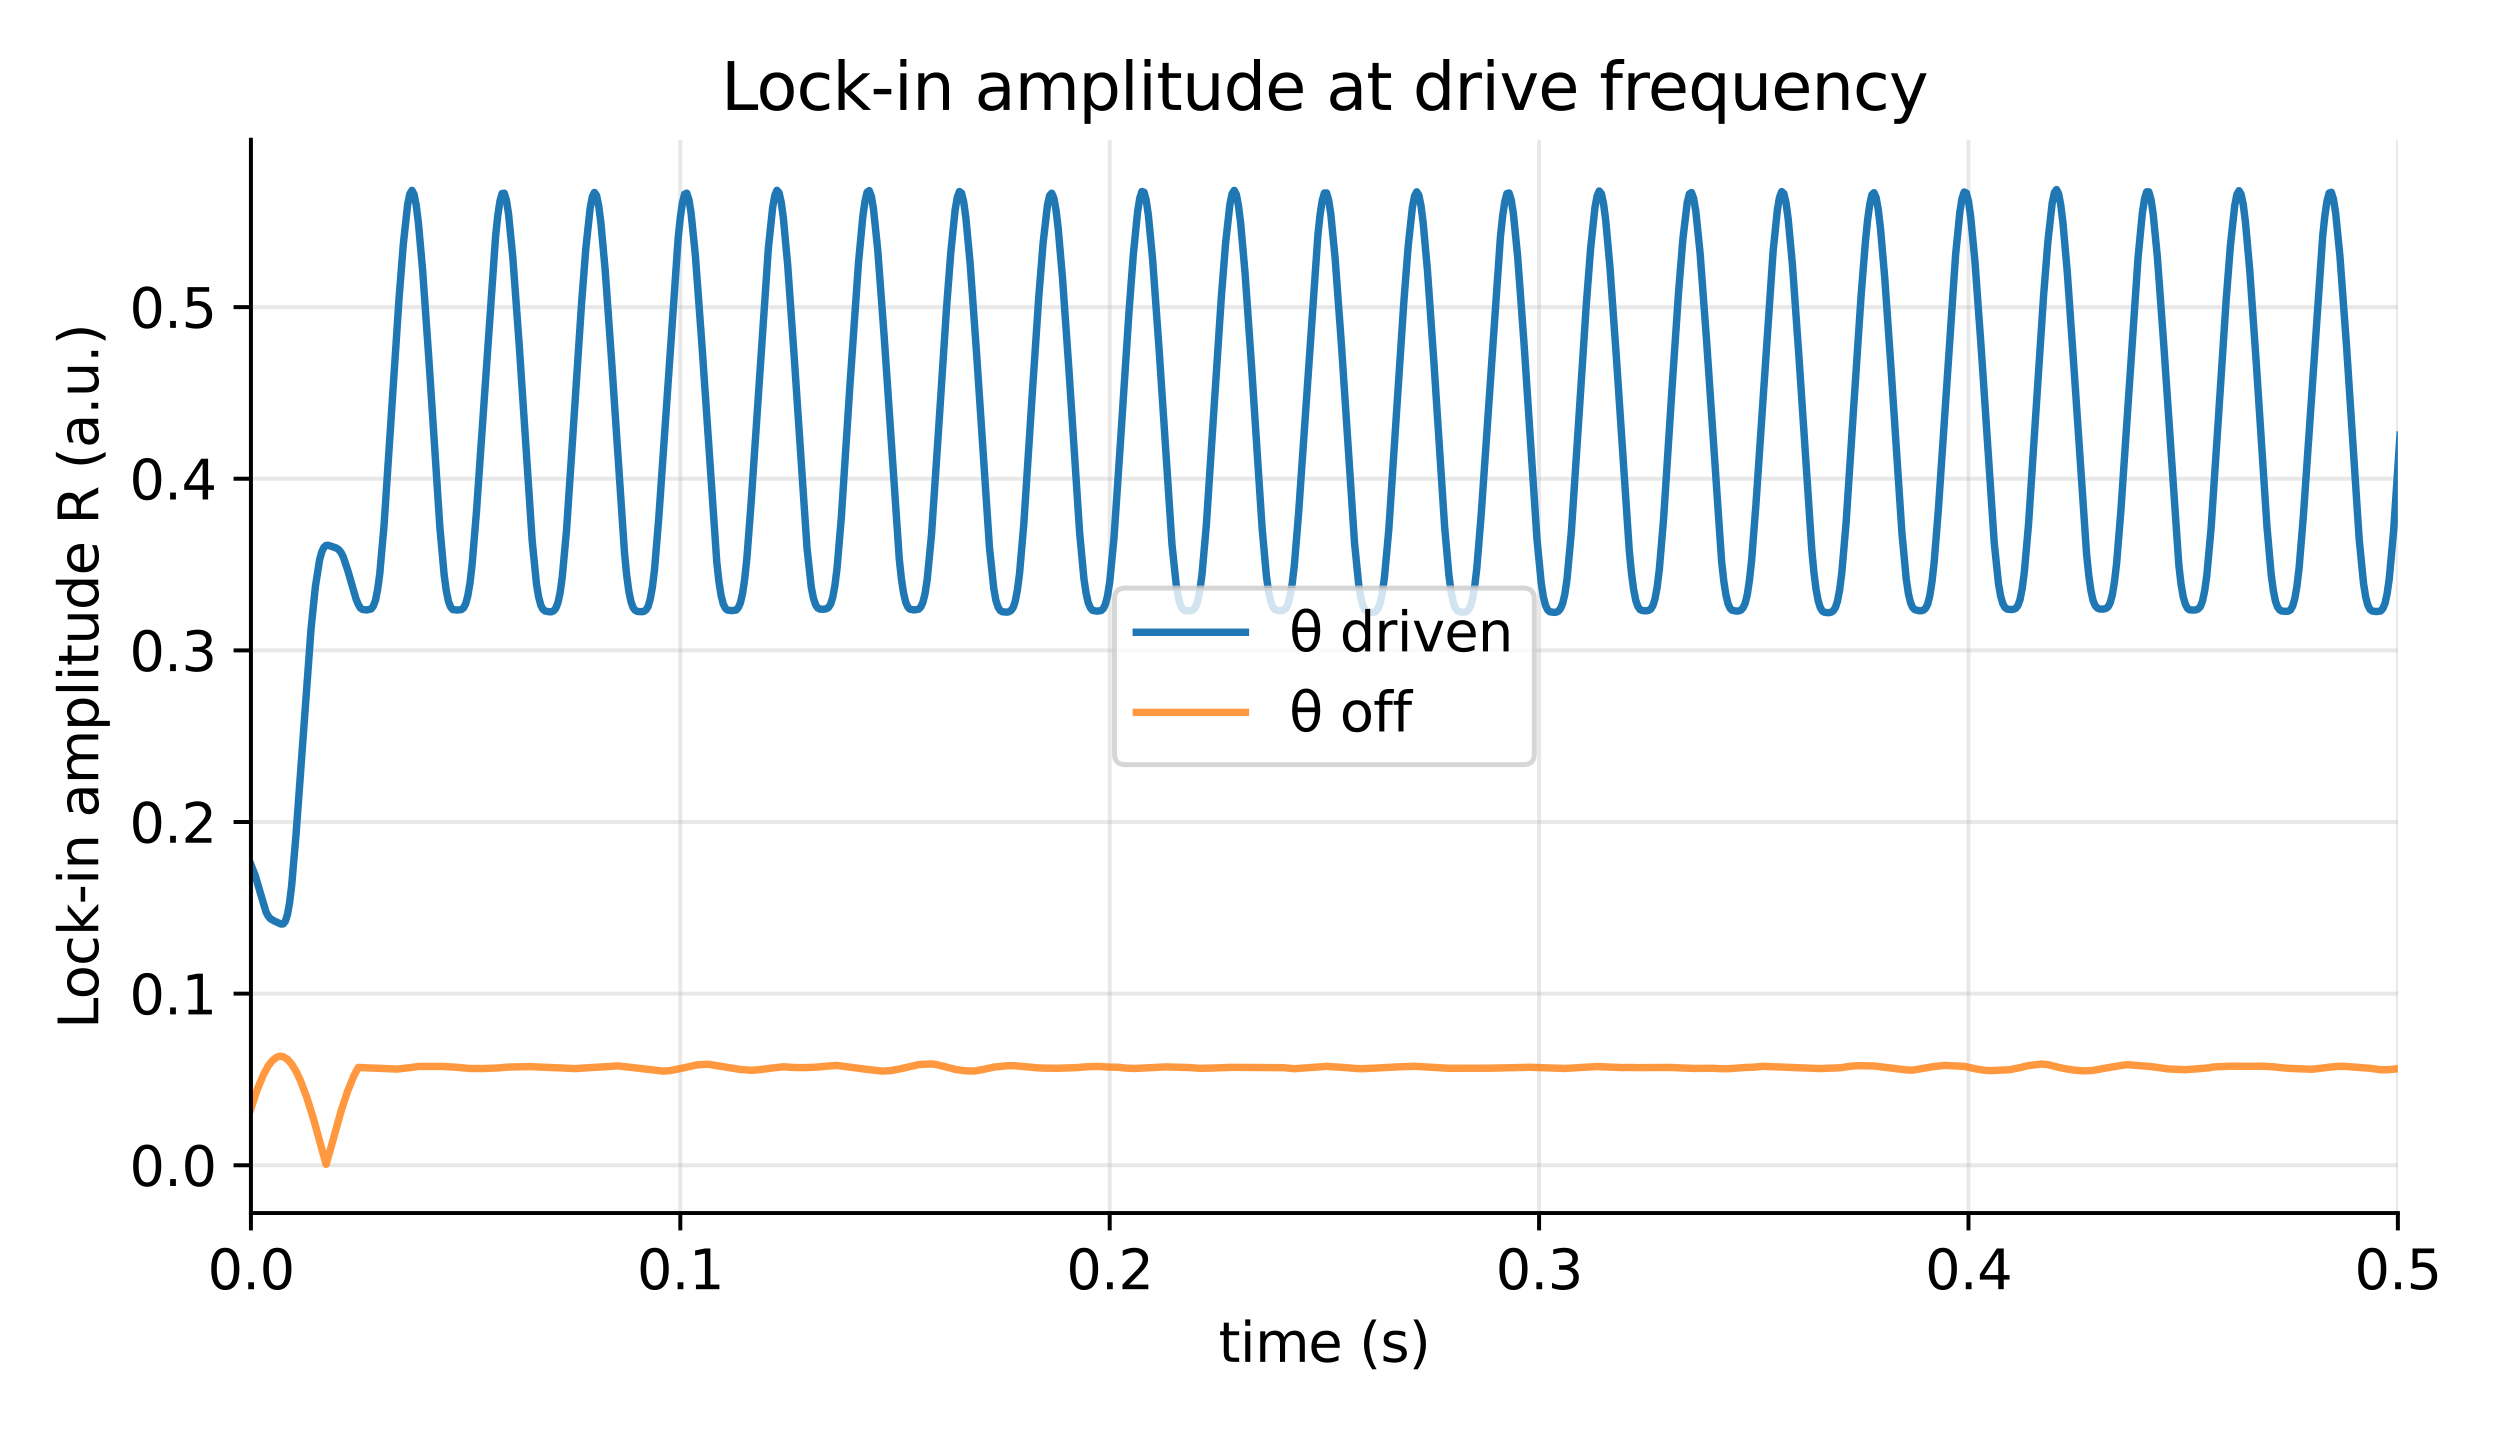 <?xml version="1.0" encoding="utf-8" standalone="no"?>
<!DOCTYPE svg PUBLIC "-//W3C//DTD SVG 1.1//EN"
  "http://www.w3.org/Graphics/SVG/1.1/DTD/svg11.dtd">
<svg xmlns:xlink="http://www.w3.org/1999/xlink" width="504pt" height="288pt" viewBox="0 0 504 288" xmlns="http://www.w3.org/2000/svg" version="1.1">
 <defs>
  <style type="text/css">*{stroke-linejoin: round; stroke-linecap: butt}</style>
 </defs>
 <g id="figure_1">
  <g id="patch_1">
   <path d="M 0 288 
L 504 288 
L 504 0 
L 0 0 
z
" style="fill: #ffffff"/>
  </g>
  <g id="axes_1">
   <g id="patch_2">
    <path d="M 50.587 244.549 
L 483.409 244.549 
L 483.409 28.166 
L 50.587 28.166 
z
" style="fill: #ffffff"/>
   </g>
   <g id="matplotlib.axis_1">
    <g id="xtick_1">
     <g id="line2d_1">
      <path d="M 50.587 244.549 
L 50.587 28.166 
" clip-path="url(#pd5e3a0ba26)" style="fill: none; stroke: #b0b0b0; stroke-opacity: 0.3; stroke-width: 0.8; stroke-linecap: square"/>
     </g>
     <g id="line2d_2">
      <defs>
       <path id="m43fb90f5f8" d="M 0 0 
L 0 3.5 
" style="stroke: #000000; stroke-width: 0.8"/>
      </defs>
      <g>
       <use xlink:href="#m43fb90f5f8" x="50.587" y="244.549" style="stroke: #000000; stroke-width: 0.8"/>
      </g>
     </g>
     <g id="text_1">
      <!-- 0.0 -->
      <g transform="translate(41.84 259.907) scale(0.11 -0.11)">
       <defs>
        <path id="DejaVuSans-30" d="M 2034 4250 
Q 1547 4250 1301 3770 
Q 1056 3291 1056 2328 
Q 1056 1369 1301 889 
Q 1547 409 2034 409 
Q 2525 409 2770 889 
Q 3016 1369 3016 2328 
Q 3016 3291 2770 3770 
Q 2525 4250 2034 4250 
z
M 2034 4750 
Q 2819 4750 3233 4129 
Q 3647 3509 3647 2328 
Q 3647 1150 3233 529 
Q 2819 -91 2034 -91 
Q 1250 -91 836 529 
Q 422 1150 422 2328 
Q 422 3509 836 4129 
Q 1250 4750 2034 4750 
z
" transform="scale(0.016)"/>
        <path id="DejaVuSans-2e" d="M 684 794 
L 1344 794 
L 1344 0 
L 684 0 
L 684 794 
z
" transform="scale(0.016)"/>
       </defs>
       <use xlink:href="#DejaVuSans-30"/>
       <use xlink:href="#DejaVuSans-2e" transform="translate(63.623 0)"/>
       <use xlink:href="#DejaVuSans-30" transform="translate(95.41 0)"/>
      </g>
     </g>
    </g>
    <g id="xtick_2">
     <g id="line2d_3">
      <path d="M 137.152 244.549 
L 137.152 28.166 
" clip-path="url(#pd5e3a0ba26)" style="fill: none; stroke: #b0b0b0; stroke-opacity: 0.3; stroke-width: 0.8; stroke-linecap: square"/>
     </g>
     <g id="line2d_4">
      <g>
       <use xlink:href="#m43fb90f5f8" x="137.152" y="244.549" style="stroke: #000000; stroke-width: 0.8"/>
      </g>
     </g>
     <g id="text_2">
      <!-- 0.1 -->
      <g transform="translate(128.405 259.907) scale(0.11 -0.11)">
       <defs>
        <path id="DejaVuSans-31" d="M 794 531 
L 1825 531 
L 1825 4091 
L 703 3866 
L 703 4441 
L 1819 4666 
L 2450 4666 
L 2450 531 
L 3481 531 
L 3481 0 
L 794 0 
L 794 531 
z
" transform="scale(0.016)"/>
       </defs>
       <use xlink:href="#DejaVuSans-30"/>
       <use xlink:href="#DejaVuSans-2e" transform="translate(63.623 0)"/>
       <use xlink:href="#DejaVuSans-31" transform="translate(95.41 0)"/>
      </g>
     </g>
    </g>
    <g id="xtick_3">
     <g id="line2d_5">
      <path d="M 223.716 244.549 
L 223.716 28.166 
" clip-path="url(#pd5e3a0ba26)" style="fill: none; stroke: #b0b0b0; stroke-opacity: 0.3; stroke-width: 0.8; stroke-linecap: square"/>
     </g>
     <g id="line2d_6">
      <g>
       <use xlink:href="#m43fb90f5f8" x="223.716" y="244.549" style="stroke: #000000; stroke-width: 0.8"/>
      </g>
     </g>
     <g id="text_3">
      <!-- 0.2 -->
      <g transform="translate(214.969 259.907) scale(0.11 -0.11)">
       <defs>
        <path id="DejaVuSans-32" d="M 1228 531 
L 3431 531 
L 3431 0 
L 469 0 
L 469 531 
Q 828 903 1448 1529 
Q 2069 2156 2228 2338 
Q 2531 2678 2651 2914 
Q 2772 3150 2772 3378 
Q 2772 3750 2511 3984 
Q 2250 4219 1831 4219 
Q 1534 4219 1204 4116 
Q 875 4013 500 3803 
L 500 4441 
Q 881 4594 1212 4672 
Q 1544 4750 1819 4750 
Q 2544 4750 2975 4387 
Q 3406 4025 3406 3419 
Q 3406 3131 3298 2873 
Q 3191 2616 2906 2266 
Q 2828 2175 2409 1742 
Q 1991 1309 1228 531 
z
" transform="scale(0.016)"/>
       </defs>
       <use xlink:href="#DejaVuSans-30"/>
       <use xlink:href="#DejaVuSans-2e" transform="translate(63.623 0)"/>
       <use xlink:href="#DejaVuSans-32" transform="translate(95.41 0)"/>
      </g>
     </g>
    </g>
    <g id="xtick_4">
     <g id="line2d_7">
      <path d="M 310.28 244.549 
L 310.28 28.166 
" clip-path="url(#pd5e3a0ba26)" style="fill: none; stroke: #b0b0b0; stroke-opacity: 0.3; stroke-width: 0.8; stroke-linecap: square"/>
     </g>
     <g id="line2d_8">
      <g>
       <use xlink:href="#m43fb90f5f8" x="310.28" y="244.549" style="stroke: #000000; stroke-width: 0.8"/>
      </g>
     </g>
     <g id="text_4">
      <!-- 0.3 -->
      <g transform="translate(301.534 259.907) scale(0.11 -0.11)">
       <defs>
        <path id="DejaVuSans-33" d="M 2597 2516 
Q 3050 2419 3304 2112 
Q 3559 1806 3559 1356 
Q 3559 666 3084 287 
Q 2609 -91 1734 -91 
Q 1441 -91 1130 -33 
Q 819 25 488 141 
L 488 750 
Q 750 597 1062 519 
Q 1375 441 1716 441 
Q 2309 441 2620 675 
Q 2931 909 2931 1356 
Q 2931 1769 2642 2001 
Q 2353 2234 1838 2234 
L 1294 2234 
L 1294 2753 
L 1863 2753 
Q 2328 2753 2575 2939 
Q 2822 3125 2822 3475 
Q 2822 3834 2567 4026 
Q 2313 4219 1838 4219 
Q 1578 4219 1281 4162 
Q 984 4106 628 3988 
L 628 4550 
Q 988 4650 1302 4700 
Q 1616 4750 1894 4750 
Q 2613 4750 3031 4423 
Q 3450 4097 3450 3541 
Q 3450 3153 3228 2886 
Q 3006 2619 2597 2516 
z
" transform="scale(0.016)"/>
       </defs>
       <use xlink:href="#DejaVuSans-30"/>
       <use xlink:href="#DejaVuSans-2e" transform="translate(63.623 0)"/>
       <use xlink:href="#DejaVuSans-33" transform="translate(95.41 0)"/>
      </g>
     </g>
    </g>
    <g id="xtick_5">
     <g id="line2d_9">
      <path d="M 396.845 244.549 
L 396.845 28.166 
" clip-path="url(#pd5e3a0ba26)" style="fill: none; stroke: #b0b0b0; stroke-opacity: 0.3; stroke-width: 0.8; stroke-linecap: square"/>
     </g>
     <g id="line2d_10">
      <g>
       <use xlink:href="#m43fb90f5f8" x="396.845" y="244.549" style="stroke: #000000; stroke-width: 0.8"/>
      </g>
     </g>
     <g id="text_5">
      <!-- 0.4 -->
      <g transform="translate(388.098 259.907) scale(0.11 -0.11)">
       <defs>
        <path id="DejaVuSans-34" d="M 2419 4116 
L 825 1625 
L 2419 1625 
L 2419 4116 
z
M 2253 4666 
L 3047 4666 
L 3047 1625 
L 3713 1625 
L 3713 1100 
L 3047 1100 
L 3047 0 
L 2419 0 
L 2419 1100 
L 313 1100 
L 313 1709 
L 2253 4666 
z
" transform="scale(0.016)"/>
       </defs>
       <use xlink:href="#DejaVuSans-30"/>
       <use xlink:href="#DejaVuSans-2e" transform="translate(63.623 0)"/>
       <use xlink:href="#DejaVuSans-34" transform="translate(95.41 0)"/>
      </g>
     </g>
    </g>
    <g id="xtick_6">
     <g id="line2d_11">
      <path d="M 483.409 244.549 
L 483.409 28.166 
" clip-path="url(#pd5e3a0ba26)" style="fill: none; stroke: #b0b0b0; stroke-opacity: 0.3; stroke-width: 0.8; stroke-linecap: square"/>
     </g>
     <g id="line2d_12">
      <g>
       <use xlink:href="#m43fb90f5f8" x="483.409" y="244.549" style="stroke: #000000; stroke-width: 0.8"/>
      </g>
     </g>
     <g id="text_6">
      <!-- 0.5 -->
      <g transform="translate(474.663 259.907) scale(0.11 -0.11)">
       <defs>
        <path id="DejaVuSans-35" d="M 691 4666 
L 3169 4666 
L 3169 4134 
L 1269 4134 
L 1269 2991 
Q 1406 3038 1543 3061 
Q 1681 3084 1819 3084 
Q 2600 3084 3056 2656 
Q 3513 2228 3513 1497 
Q 3513 744 3044 326 
Q 2575 -91 1722 -91 
Q 1428 -91 1123 -41 
Q 819 9 494 109 
L 494 744 
Q 775 591 1075 516 
Q 1375 441 1709 441 
Q 2250 441 2565 725 
Q 2881 1009 2881 1497 
Q 2881 1984 2565 2268 
Q 2250 2553 1709 2553 
Q 1456 2553 1204 2497 
Q 953 2441 691 2322 
L 691 4666 
z
" transform="scale(0.016)"/>
       </defs>
       <use xlink:href="#DejaVuSans-30"/>
       <use xlink:href="#DejaVuSans-2e" transform="translate(63.623 0)"/>
       <use xlink:href="#DejaVuSans-35" transform="translate(95.41 0)"/>
      </g>
     </g>
    </g>
    <g id="text_7">
     <!-- time (s) -->
     <g transform="translate(245.668 274.553) scale(0.11 -0.11)">
      <defs>
       <path id="DejaVuSans-74" d="M 1172 4494 
L 1172 3500 
L 2356 3500 
L 2356 3053 
L 1172 3053 
L 1172 1153 
Q 1172 725 1289 603 
Q 1406 481 1766 481 
L 2356 481 
L 2356 0 
L 1766 0 
Q 1100 0 847 248 
Q 594 497 594 1153 
L 594 3053 
L 172 3053 
L 172 3500 
L 594 3500 
L 594 4494 
L 1172 4494 
z
" transform="scale(0.016)"/>
       <path id="DejaVuSans-69" d="M 603 3500 
L 1178 3500 
L 1178 0 
L 603 0 
L 603 3500 
z
M 603 4863 
L 1178 4863 
L 1178 4134 
L 603 4134 
L 603 4863 
z
" transform="scale(0.016)"/>
       <path id="DejaVuSans-6d" d="M 3328 2828 
Q 3544 3216 3844 3400 
Q 4144 3584 4550 3584 
Q 5097 3584 5394 3201 
Q 5691 2819 5691 2113 
L 5691 0 
L 5113 0 
L 5113 2094 
Q 5113 2597 4934 2840 
Q 4756 3084 4391 3084 
Q 3944 3084 3684 2787 
Q 3425 2491 3425 1978 
L 3425 0 
L 2847 0 
L 2847 2094 
Q 2847 2600 2669 2842 
Q 2491 3084 2119 3084 
Q 1678 3084 1418 2786 
Q 1159 2488 1159 1978 
L 1159 0 
L 581 0 
L 581 3500 
L 1159 3500 
L 1159 2956 
Q 1356 3278 1631 3431 
Q 1906 3584 2284 3584 
Q 2666 3584 2933 3390 
Q 3200 3197 3328 2828 
z
" transform="scale(0.016)"/>
       <path id="DejaVuSans-65" d="M 3597 1894 
L 3597 1613 
L 953 1613 
Q 991 1019 1311 708 
Q 1631 397 2203 397 
Q 2534 397 2845 478 
Q 3156 559 3463 722 
L 3463 178 
Q 3153 47 2828 -22 
Q 2503 -91 2169 -91 
Q 1331 -91 842 396 
Q 353 884 353 1716 
Q 353 2575 817 3079 
Q 1281 3584 2069 3584 
Q 2775 3584 3186 3129 
Q 3597 2675 3597 1894 
z
M 3022 2063 
Q 3016 2534 2758 2815 
Q 2500 3097 2075 3097 
Q 1594 3097 1305 2825 
Q 1016 2553 972 2059 
L 3022 2063 
z
" transform="scale(0.016)"/>
       <path id="DejaVuSans-20" transform="scale(0.016)"/>
       <path id="DejaVuSans-28" d="M 1984 4856 
Q 1566 4138 1362 3434 
Q 1159 2731 1159 2009 
Q 1159 1288 1364 580 
Q 1569 -128 1984 -844 
L 1484 -844 
Q 1016 -109 783 600 
Q 550 1309 550 2009 
Q 550 2706 781 3412 
Q 1013 4119 1484 4856 
L 1984 4856 
z
" transform="scale(0.016)"/>
       <path id="DejaVuSans-73" d="M 2834 3397 
L 2834 2853 
Q 2591 2978 2328 3040 
Q 2066 3103 1784 3103 
Q 1356 3103 1142 2972 
Q 928 2841 928 2578 
Q 928 2378 1081 2264 
Q 1234 2150 1697 2047 
L 1894 2003 
Q 2506 1872 2764 1633 
Q 3022 1394 3022 966 
Q 3022 478 2636 193 
Q 2250 -91 1575 -91 
Q 1294 -91 989 -36 
Q 684 19 347 128 
L 347 722 
Q 666 556 975 473 
Q 1284 391 1588 391 
Q 1994 391 2212 530 
Q 2431 669 2431 922 
Q 2431 1156 2273 1281 
Q 2116 1406 1581 1522 
L 1381 1569 
Q 847 1681 609 1914 
Q 372 2147 372 2553 
Q 372 3047 722 3315 
Q 1072 3584 1716 3584 
Q 2034 3584 2315 3537 
Q 2597 3491 2834 3397 
z
" transform="scale(0.016)"/>
       <path id="DejaVuSans-29" d="M 513 4856 
L 1013 4856 
Q 1481 4119 1714 3412 
Q 1947 2706 1947 2009 
Q 1947 1309 1714 600 
Q 1481 -109 1013 -844 
L 513 -844 
Q 928 -128 1133 580 
Q 1338 1288 1338 2009 
Q 1338 2731 1133 3434 
Q 928 4138 513 4856 
z
" transform="scale(0.016)"/>
      </defs>
      <use xlink:href="#DejaVuSans-74"/>
      <use xlink:href="#DejaVuSans-69" transform="translate(39.209 0)"/>
      <use xlink:href="#DejaVuSans-6d" transform="translate(66.992 0)"/>
      <use xlink:href="#DejaVuSans-65" transform="translate(164.404 0)"/>
      <use xlink:href="#DejaVuSans-20" transform="translate(225.928 0)"/>
      <use xlink:href="#DejaVuSans-28" transform="translate(257.715 0)"/>
      <use xlink:href="#DejaVuSans-73" transform="translate(296.729 0)"/>
      <use xlink:href="#DejaVuSans-29" transform="translate(348.828 0)"/>
     </g>
    </g>
   </g>
   <g id="matplotlib.axis_2">
    <g id="ytick_1">
     <g id="line2d_13">
      <path d="M 50.587 234.919 
L 483.409 234.919 
" clip-path="url(#pd5e3a0ba26)" style="fill: none; stroke: #b0b0b0; stroke-opacity: 0.3; stroke-width: 0.8; stroke-linecap: square"/>
     </g>
     <g id="line2d_14">
      <defs>
       <path id="mde6cfbf446" d="M 0 0 
L -3.5 0 
" style="stroke: #000000; stroke-width: 0.8"/>
      </defs>
      <g>
       <use xlink:href="#mde6cfbf446" x="50.587" y="234.919" style="stroke: #000000; stroke-width: 0.8"/>
      </g>
     </g>
     <g id="text_8">
      <!-- 0.0 -->
      <g transform="translate(26.094 239.098) scale(0.11 -0.11)">
       <use xlink:href="#DejaVuSans-30"/>
       <use xlink:href="#DejaVuSans-2e" transform="translate(63.623 0)"/>
       <use xlink:href="#DejaVuSans-30" transform="translate(95.41 0)"/>
      </g>
     </g>
    </g>
    <g id="ytick_2">
     <g id="line2d_15">
      <path d="M 50.587 200.318 
L 483.409 200.318 
" clip-path="url(#pd5e3a0ba26)" style="fill: none; stroke: #b0b0b0; stroke-opacity: 0.3; stroke-width: 0.8; stroke-linecap: square"/>
     </g>
     <g id="line2d_16">
      <g>
       <use xlink:href="#mde6cfbf446" x="50.587" y="200.318" style="stroke: #000000; stroke-width: 0.8"/>
      </g>
     </g>
     <g id="text_9">
      <!-- 0.1 -->
      <g transform="translate(26.094 204.497) scale(0.11 -0.11)">
       <use xlink:href="#DejaVuSans-30"/>
       <use xlink:href="#DejaVuSans-2e" transform="translate(63.623 0)"/>
       <use xlink:href="#DejaVuSans-31" transform="translate(95.41 0)"/>
      </g>
     </g>
    </g>
    <g id="ytick_3">
     <g id="line2d_17">
      <path d="M 50.587 165.718 
L 483.409 165.718 
" clip-path="url(#pd5e3a0ba26)" style="fill: none; stroke: #b0b0b0; stroke-opacity: 0.3; stroke-width: 0.8; stroke-linecap: square"/>
     </g>
     <g id="line2d_18">
      <g>
       <use xlink:href="#mde6cfbf446" x="50.587" y="165.718" style="stroke: #000000; stroke-width: 0.8"/>
      </g>
     </g>
     <g id="text_10">
      <!-- 0.2 -->
      <g transform="translate(26.094 169.897) scale(0.11 -0.11)">
       <use xlink:href="#DejaVuSans-30"/>
       <use xlink:href="#DejaVuSans-2e" transform="translate(63.623 0)"/>
       <use xlink:href="#DejaVuSans-32" transform="translate(95.41 0)"/>
      </g>
     </g>
    </g>
    <g id="ytick_4">
     <g id="line2d_19">
      <path d="M 50.587 131.117 
L 483.409 131.117 
" clip-path="url(#pd5e3a0ba26)" style="fill: none; stroke: #b0b0b0; stroke-opacity: 0.3; stroke-width: 0.8; stroke-linecap: square"/>
     </g>
     <g id="line2d_20">
      <g>
       <use xlink:href="#mde6cfbf446" x="50.587" y="131.117" style="stroke: #000000; stroke-width: 0.8"/>
      </g>
     </g>
     <g id="text_11">
      <!-- 0.3 -->
      <g transform="translate(26.094 135.296) scale(0.11 -0.11)">
       <use xlink:href="#DejaVuSans-30"/>
       <use xlink:href="#DejaVuSans-2e" transform="translate(63.623 0)"/>
       <use xlink:href="#DejaVuSans-33" transform="translate(95.41 0)"/>
      </g>
     </g>
    </g>
    <g id="ytick_5">
     <g id="line2d_21">
      <path d="M 50.587 96.516 
L 483.409 96.516 
" clip-path="url(#pd5e3a0ba26)" style="fill: none; stroke: #b0b0b0; stroke-opacity: 0.3; stroke-width: 0.8; stroke-linecap: square"/>
     </g>
     <g id="line2d_22">
      <g>
       <use xlink:href="#mde6cfbf446" x="50.587" y="96.516" style="stroke: #000000; stroke-width: 0.8"/>
      </g>
     </g>
     <g id="text_12">
      <!-- 0.4 -->
      <g transform="translate(26.094 100.696) scale(0.11 -0.11)">
       <use xlink:href="#DejaVuSans-30"/>
       <use xlink:href="#DejaVuSans-2e" transform="translate(63.623 0)"/>
       <use xlink:href="#DejaVuSans-34" transform="translate(95.41 0)"/>
      </g>
     </g>
    </g>
    <g id="ytick_6">
     <g id="line2d_23">
      <path d="M 50.587 61.916 
L 483.409 61.916 
" clip-path="url(#pd5e3a0ba26)" style="fill: none; stroke: #b0b0b0; stroke-opacity: 0.3; stroke-width: 0.8; stroke-linecap: square"/>
     </g>
     <g id="line2d_24">
      <g>
       <use xlink:href="#mde6cfbf446" x="50.587" y="61.916" style="stroke: #000000; stroke-width: 0.8"/>
      </g>
     </g>
     <g id="text_13">
      <!-- 0.5 -->
      <g transform="translate(26.094 66.095) scale(0.11 -0.11)">
       <use xlink:href="#DejaVuSans-30"/>
       <use xlink:href="#DejaVuSans-2e" transform="translate(63.623 0)"/>
       <use xlink:href="#DejaVuSans-35" transform="translate(95.41 0)"/>
      </g>
     </g>
    </g>
    <g id="text_14">
     <!-- Lock-in amplitude R (a.u.) -->
     <g transform="translate(19.806 207.4) rotate(-90) scale(0.11 -0.11)">
      <defs>
       <path id="DejaVuSans-4c" d="M 628 4666 
L 1259 4666 
L 1259 531 
L 3531 531 
L 3531 0 
L 628 0 
L 628 4666 
z
" transform="scale(0.016)"/>
       <path id="DejaVuSans-6f" d="M 1959 3097 
Q 1497 3097 1228 2736 
Q 959 2375 959 1747 
Q 959 1119 1226 758 
Q 1494 397 1959 397 
Q 2419 397 2687 759 
Q 2956 1122 2956 1747 
Q 2956 2369 2687 2733 
Q 2419 3097 1959 3097 
z
M 1959 3584 
Q 2709 3584 3137 3096 
Q 3566 2609 3566 1747 
Q 3566 888 3137 398 
Q 2709 -91 1959 -91 
Q 1206 -91 779 398 
Q 353 888 353 1747 
Q 353 2609 779 3096 
Q 1206 3584 1959 3584 
z
" transform="scale(0.016)"/>
       <path id="DejaVuSans-63" d="M 3122 3366 
L 3122 2828 
Q 2878 2963 2633 3030 
Q 2388 3097 2138 3097 
Q 1578 3097 1268 2742 
Q 959 2388 959 1747 
Q 959 1106 1268 751 
Q 1578 397 2138 397 
Q 2388 397 2633 464 
Q 2878 531 3122 666 
L 3122 134 
Q 2881 22 2623 -34 
Q 2366 -91 2075 -91 
Q 1284 -91 818 406 
Q 353 903 353 1747 
Q 353 2603 823 3093 
Q 1294 3584 2113 3584 
Q 2378 3584 2631 3529 
Q 2884 3475 3122 3366 
z
" transform="scale(0.016)"/>
       <path id="DejaVuSans-6b" d="M 581 4863 
L 1159 4863 
L 1159 1991 
L 2875 3500 
L 3609 3500 
L 1753 1863 
L 3688 0 
L 2938 0 
L 1159 1709 
L 1159 0 
L 581 0 
L 581 4863 
z
" transform="scale(0.016)"/>
       <path id="DejaVuSans-2d" d="M 313 2009 
L 1997 2009 
L 1997 1497 
L 313 1497 
L 313 2009 
z
" transform="scale(0.016)"/>
       <path id="DejaVuSans-6e" d="M 3513 2113 
L 3513 0 
L 2938 0 
L 2938 2094 
Q 2938 2591 2744 2837 
Q 2550 3084 2163 3084 
Q 1697 3084 1428 2787 
Q 1159 2491 1159 1978 
L 1159 0 
L 581 0 
L 581 3500 
L 1159 3500 
L 1159 2956 
Q 1366 3272 1645 3428 
Q 1925 3584 2291 3584 
Q 2894 3584 3203 3211 
Q 3513 2838 3513 2113 
z
" transform="scale(0.016)"/>
       <path id="DejaVuSans-61" d="M 2194 1759 
Q 1497 1759 1228 1600 
Q 959 1441 959 1056 
Q 959 750 1161 570 
Q 1363 391 1709 391 
Q 2188 391 2477 730 
Q 2766 1069 2766 1631 
L 2766 1759 
L 2194 1759 
z
M 3341 1997 
L 3341 0 
L 2766 0 
L 2766 531 
Q 2569 213 2275 61 
Q 1981 -91 1556 -91 
Q 1019 -91 701 211 
Q 384 513 384 1019 
Q 384 1609 779 1909 
Q 1175 2209 1959 2209 
L 2766 2209 
L 2766 2266 
Q 2766 2663 2505 2880 
Q 2244 3097 1772 3097 
Q 1472 3097 1187 3025 
Q 903 2953 641 2809 
L 641 3341 
Q 956 3463 1253 3523 
Q 1550 3584 1831 3584 
Q 2591 3584 2966 3190 
Q 3341 2797 3341 1997 
z
" transform="scale(0.016)"/>
       <path id="DejaVuSans-70" d="M 1159 525 
L 1159 -1331 
L 581 -1331 
L 581 3500 
L 1159 3500 
L 1159 2969 
Q 1341 3281 1617 3432 
Q 1894 3584 2278 3584 
Q 2916 3584 3314 3078 
Q 3713 2572 3713 1747 
Q 3713 922 3314 415 
Q 2916 -91 2278 -91 
Q 1894 -91 1617 61 
Q 1341 213 1159 525 
z
M 3116 1747 
Q 3116 2381 2855 2742 
Q 2594 3103 2138 3103 
Q 1681 3103 1420 2742 
Q 1159 2381 1159 1747 
Q 1159 1113 1420 752 
Q 1681 391 2138 391 
Q 2594 391 2855 752 
Q 3116 1113 3116 1747 
z
" transform="scale(0.016)"/>
       <path id="DejaVuSans-6c" d="M 603 4863 
L 1178 4863 
L 1178 0 
L 603 0 
L 603 4863 
z
" transform="scale(0.016)"/>
       <path id="DejaVuSans-75" d="M 544 1381 
L 544 3500 
L 1119 3500 
L 1119 1403 
Q 1119 906 1312 657 
Q 1506 409 1894 409 
Q 2359 409 2629 706 
Q 2900 1003 2900 1516 
L 2900 3500 
L 3475 3500 
L 3475 0 
L 2900 0 
L 2900 538 
Q 2691 219 2414 64 
Q 2138 -91 1772 -91 
Q 1169 -91 856 284 
Q 544 659 544 1381 
z
M 1991 3584 
L 1991 3584 
z
" transform="scale(0.016)"/>
       <path id="DejaVuSans-64" d="M 2906 2969 
L 2906 4863 
L 3481 4863 
L 3481 0 
L 2906 0 
L 2906 525 
Q 2725 213 2448 61 
Q 2172 -91 1784 -91 
Q 1150 -91 751 415 
Q 353 922 353 1747 
Q 353 2572 751 3078 
Q 1150 3584 1784 3584 
Q 2172 3584 2448 3432 
Q 2725 3281 2906 2969 
z
M 947 1747 
Q 947 1113 1208 752 
Q 1469 391 1925 391 
Q 2381 391 2643 752 
Q 2906 1113 2906 1747 
Q 2906 2381 2643 2742 
Q 2381 3103 1925 3103 
Q 1469 3103 1208 2742 
Q 947 2381 947 1747 
z
" transform="scale(0.016)"/>
       <path id="DejaVuSans-52" d="M 2841 2188 
Q 3044 2119 3236 1894 
Q 3428 1669 3622 1275 
L 4263 0 
L 3584 0 
L 2988 1197 
Q 2756 1666 2539 1819 
Q 2322 1972 1947 1972 
L 1259 1972 
L 1259 0 
L 628 0 
L 628 4666 
L 2053 4666 
Q 2853 4666 3247 4331 
Q 3641 3997 3641 3322 
Q 3641 2881 3436 2590 
Q 3231 2300 2841 2188 
z
M 1259 4147 
L 1259 2491 
L 2053 2491 
Q 2509 2491 2742 2702 
Q 2975 2913 2975 3322 
Q 2975 3731 2742 3939 
Q 2509 4147 2053 4147 
L 1259 4147 
z
" transform="scale(0.016)"/>
      </defs>
      <use xlink:href="#DejaVuSans-4c"/>
      <use xlink:href="#DejaVuSans-6f" transform="translate(53.963 0)"/>
      <use xlink:href="#DejaVuSans-63" transform="translate(115.145 0)"/>
      <use xlink:href="#DejaVuSans-6b" transform="translate(170.125 0)"/>
      <use xlink:href="#DejaVuSans-2d" transform="translate(228.035 0)"/>
      <use xlink:href="#DejaVuSans-69" transform="translate(264.119 0)"/>
      <use xlink:href="#DejaVuSans-6e" transform="translate(291.902 0)"/>
      <use xlink:href="#DejaVuSans-20" transform="translate(355.281 0)"/>
      <use xlink:href="#DejaVuSans-61" transform="translate(387.068 0)"/>
      <use xlink:href="#DejaVuSans-6d" transform="translate(448.348 0)"/>
      <use xlink:href="#DejaVuSans-70" transform="translate(545.76 0)"/>
      <use xlink:href="#DejaVuSans-6c" transform="translate(609.236 0)"/>
      <use xlink:href="#DejaVuSans-69" transform="translate(637.02 0)"/>
      <use xlink:href="#DejaVuSans-74" transform="translate(664.803 0)"/>
      <use xlink:href="#DejaVuSans-75" transform="translate(704.012 0)"/>
      <use xlink:href="#DejaVuSans-64" transform="translate(767.391 0)"/>
      <use xlink:href="#DejaVuSans-65" transform="translate(830.867 0)"/>
      <use xlink:href="#DejaVuSans-20" transform="translate(892.391 0)"/>
      <use xlink:href="#DejaVuSans-52" transform="translate(924.178 0)"/>
      <use xlink:href="#DejaVuSans-20" transform="translate(993.66 0)"/>
      <use xlink:href="#DejaVuSans-28" transform="translate(1025.447 0)"/>
      <use xlink:href="#DejaVuSans-61" transform="translate(1064.461 0)"/>
      <use xlink:href="#DejaVuSans-2e" transform="translate(1125.74 0)"/>
      <use xlink:href="#DejaVuSans-75" transform="translate(1157.527 0)"/>
      <use xlink:href="#DejaVuSans-2e" transform="translate(1220.906 0)"/>
      <use xlink:href="#DejaVuSans-29" transform="translate(1252.693 0)"/>
     </g>
    </g>
   </g>
   <g id="line2d_25">
    <path d="M 50.587 174.295 
L 51.453 176.516 
L 53.617 183.832 
L 54.05 184.666 
L 54.483 185.19 
L 55.348 185.701 
L 56.647 186.285 
L 57.079 186.261 
L 57.512 185.748 
L 57.945 184.402 
L 58.378 181.998 
L 58.811 178.41 
L 59.676 168.312 
L 62.706 126.783 
L 63.572 118.313 
L 64.437 112.829 
L 64.87 111.25 
L 65.303 110.34 
L 65.736 109.962 
L 66.169 109.925 
L 67.467 110.36 
L 67.9 110.539 
L 68.333 110.864 
L 68.766 111.411 
L 69.198 112.251 
L 70.064 114.845 
L 71.795 120.814 
L 72.228 121.844 
L 72.661 122.584 
L 73.094 122.868 
L 73.96 122.967 
L 74.825 122.762 
L 75.258 122.194 
L 75.691 121.045 
L 76.124 118.895 
L 76.556 115.705 
L 77.422 105.924 
L 78.721 86.25 
L 80.452 60.095 
L 81.318 49.111 
L 82.183 41.226 
L 82.616 39.091 
L 83.049 38.381 
L 83.482 39.195 
L 83.914 41.431 
L 84.347 44.891 
L 85.213 54.669 
L 86.511 73.134 
L 88.675 106.246 
L 89.541 115.914 
L 89.974 119.128 
L 90.407 121.23 
L 90.84 122.366 
L 91.272 122.889 
L 92.138 122.989 
L 93.004 122.894 
L 93.437 122.569 
L 93.869 121.735 
L 94.302 120.159 
L 94.735 117.632 
L 95.168 113.929 
L 96.033 103.431 
L 99.929 47.404 
L 100.362 43.394 
L 100.795 40.523 
L 101.227 39.01 
L 101.66 38.953 
L 102.093 40.388 
L 102.526 43.181 
L 103.391 51.982 
L 104.69 69.803 
L 107.287 109.015 
L 108.152 117.737 
L 108.585 120.343 
L 109.018 121.986 
L 109.451 122.83 
L 109.884 123.177 
L 110.749 123.339 
L 111.182 123.327 
L 111.615 123.135 
L 112.048 122.621 
L 112.481 121.501 
L 112.914 119.493 
L 113.346 116.388 
L 114.212 106.886 
L 115.51 87.442 
L 117.242 61.166 
L 118.107 50.031 
L 118.973 41.989 
L 119.406 39.669 
L 119.839 38.8 
L 120.272 39.425 
L 120.704 41.522 
L 121.137 44.894 
L 122.003 54.445 
L 123.301 72.728 
L 125.898 111.43 
L 126.331 115.907 
L 126.764 119.123 
L 127.197 121.274 
L 127.629 122.493 
L 128.062 123.048 
L 128.495 123.264 
L 129.361 123.318 
L 129.794 123.26 
L 130.226 122.962 
L 130.659 122.252 
L 131.092 120.752 
L 131.525 118.348 
L 131.958 114.755 
L 132.823 104.225 
L 136.719 47.973 
L 137.152 43.829 
L 137.584 40.857 
L 138.017 39.147 
L 138.45 38.944 
L 138.883 40.235 
L 139.316 42.894 
L 140.181 51.459 
L 141.48 69.11 
L 144.51 113.428 
L 144.942 117.311 
L 145.375 120.065 
L 145.808 121.774 
L 146.241 122.64 
L 146.674 122.998 
L 147.539 123.104 
L 148.405 122.978 
L 148.838 122.502 
L 149.271 121.513 
L 149.703 119.633 
L 150.136 116.672 
L 150.569 112.554 
L 151.435 101.232 
L 154.897 50.094 
L 155.763 41.861 
L 156.196 39.415 
L 156.629 38.37 
L 157.061 38.858 
L 157.494 40.781 
L 157.927 43.98 
L 158.793 53.381 
L 160.091 71.654 
L 162.688 110.437 
L 163.554 118.371 
L 163.987 120.606 
L 164.419 121.913 
L 164.852 122.559 
L 165.285 122.798 
L 166.151 122.817 
L 166.583 122.726 
L 167.016 122.48 
L 167.449 121.805 
L 167.882 120.422 
L 168.315 118.04 
L 168.748 114.575 
L 169.613 104.324 
L 171.345 77.691 
L 173.076 52.905 
L 173.941 43.696 
L 174.374 40.592 
L 174.807 38.756 
L 175.24 38.431 
L 175.673 39.613 
L 176.106 42.216 
L 176.971 50.622 
L 178.27 68.155 
L 181.299 112.757 
L 181.732 116.78 
L 182.165 119.598 
L 182.598 121.426 
L 183.031 122.405 
L 183.464 122.819 
L 184.329 122.969 
L 185.195 122.812 
L 185.628 122.377 
L 186.06 121.411 
L 186.493 119.659 
L 186.926 116.779 
L 187.792 107.782 
L 189.09 88.539 
L 190.822 62.062 
L 191.687 50.799 
L 192.553 42.332 
L 192.986 39.781 
L 193.418 38.62 
L 193.851 38.942 
L 194.284 40.736 
L 194.717 43.88 
L 195.583 53.125 
L 196.881 71.308 
L 199.478 110.385 
L 200.344 118.631 
L 200.776 121.045 
L 201.209 122.398 
L 201.642 123.075 
L 202.075 123.335 
L 202.941 123.411 
L 203.373 123.338 
L 203.806 123.097 
L 204.239 122.507 
L 204.672 121.204 
L 205.105 118.964 
L 205.537 115.636 
L 206.403 105.6 
L 208.134 78.938 
L 209.433 59.614 
L 210.299 48.911 
L 211.164 41.375 
L 211.597 39.445 
L 212.03 38.953 
L 212.463 39.959 
L 212.895 42.377 
L 213.328 46.006 
L 214.194 55.977 
L 215.492 74.485 
L 217.656 107.425 
L 218.522 116.687 
L 218.955 119.627 
L 219.388 121.529 
L 219.821 122.543 
L 220.253 123.044 
L 221.119 123.212 
L 221.985 123.089 
L 222.418 122.706 
L 222.85 121.802 
L 223.283 120.097 
L 223.716 117.367 
L 224.582 108.438 
L 225.88 89.214 
L 227.611 62.777 
L 228.477 51.305 
L 229.343 42.668 
L 229.776 39.954 
L 230.208 38.607 
L 230.641 38.756 
L 231.074 40.37 
L 231.507 43.349 
L 232.372 52.37 
L 233.671 70.381 
L 236.268 109.729 
L 237.133 118.016 
L 237.566 120.54 
L 237.999 122.035 
L 238.432 122.803 
L 238.865 123.093 
L 239.73 123.123 
L 240.163 123.098 
L 240.596 122.893 
L 241.029 122.366 
L 241.462 121.147 
L 241.895 118.996 
L 242.327 115.752 
L 243.193 105.938 
L 244.491 86.149 
L 246.223 59.891 
L 247.088 48.927 
L 247.954 41.162 
L 248.387 39.058 
L 248.82 38.386 
L 249.253 39.23 
L 249.685 41.525 
L 250.118 45.015 
L 250.984 54.826 
L 252.282 73.368 
L 254.446 106.536 
L 255.312 116.168 
L 255.745 119.249 
L 256.178 121.272 
L 256.61 122.406 
L 257.043 122.897 
L 257.909 123.116 
L 258.775 123.001 
L 259.207 122.658 
L 259.64 121.837 
L 260.073 120.226 
L 260.506 117.671 
L 260.939 113.975 
L 261.804 103.358 
L 265.7 47.225 
L 266.133 43.243 
L 266.565 40.397 
L 266.998 38.917 
L 267.431 38.893 
L 267.864 40.371 
L 268.297 43.225 
L 269.162 52.089 
L 270.461 69.909 
L 273.058 109.285 
L 273.923 117.955 
L 274.356 120.573 
L 274.789 122.201 
L 275.222 123.037 
L 275.655 123.325 
L 276.52 123.459 
L 276.953 123.441 
L 277.386 123.255 
L 277.819 122.686 
L 278.252 121.507 
L 278.684 119.422 
L 279.117 116.265 
L 279.983 106.755 
L 281.281 87.092 
L 283.013 60.892 
L 283.878 49.745 
L 284.744 41.726 
L 285.177 39.497 
L 285.61 38.676 
L 286.042 39.359 
L 286.475 41.488 
L 286.908 44.899 
L 287.774 54.539 
L 289.072 72.983 
L 291.236 106.202 
L 292.102 115.978 
L 292.535 119.258 
L 292.968 121.4 
L 293.4 122.581 
L 293.833 123.159 
L 294.266 123.358 
L 295.132 123.44 
L 295.564 123.322 
L 295.997 122.992 
L 296.43 122.22 
L 296.863 120.711 
L 297.296 118.23 
L 297.729 114.493 
L 298.594 103.95 
L 302.49 47.687 
L 302.922 43.628 
L 303.355 40.685 
L 303.788 39.025 
L 304.221 38.901 
L 304.654 40.26 
L 305.087 42.97 
L 305.952 51.633 
L 307.251 69.365 
L 309.848 108.6 
L 310.713 117.57 
L 311.146 120.331 
L 311.579 122.06 
L 312.012 122.95 
L 312.445 123.335 
L 313.31 123.454 
L 313.743 123.409 
L 314.176 123.205 
L 314.609 122.672 
L 315.041 121.623 
L 315.474 119.743 
L 315.907 116.774 
L 316.773 107.398 
L 318.071 87.784 
L 319.803 61.302 
L 320.668 50.115 
L 321.534 41.885 
L 321.967 39.514 
L 322.399 38.514 
L 322.832 39.037 
L 323.265 41 
L 323.698 44.286 
L 324.564 53.817 
L 325.862 72.076 
L 328.459 110.957 
L 328.892 115.44 
L 329.325 118.74 
L 329.757 120.988 
L 330.19 122.257 
L 330.623 122.882 
L 331.056 123.083 
L 331.922 123.138 
L 332.354 123.054 
L 332.787 122.797 
L 333.22 122.122 
L 333.653 120.704 
L 334.086 118.336 
L 334.518 114.833 
L 335.384 104.557 
L 337.115 77.72 
L 338.414 58.684 
L 339.28 48.071 
L 340.145 40.842 
L 340.578 39.09 
L 341.011 38.819 
L 341.444 40.02 
L 341.876 42.589 
L 342.742 51.069 
L 344.041 68.611 
L 347.07 113.08 
L 347.503 117.063 
L 347.936 119.882 
L 348.369 121.708 
L 348.802 122.663 
L 349.234 123.048 
L 350.1 123.195 
L 350.533 123.162 
L 350.966 123.002 
L 351.399 122.533 
L 351.831 121.601 
L 352.264 119.813 
L 352.697 116.909 
L 353.13 112.918 
L 353.995 101.736 
L 357.458 50.641 
L 358.324 42.272 
L 358.757 39.764 
L 359.189 38.638 
L 359.622 39.018 
L 360.055 40.862 
L 360.488 44.06 
L 361.353 53.379 
L 362.652 71.675 
L 365.249 110.715 
L 365.682 115.383 
L 366.114 118.814 
L 366.547 121.137 
L 366.98 122.515 
L 367.413 123.214 
L 367.846 123.456 
L 368.711 123.518 
L 369.144 123.42 
L 369.577 123.147 
L 370.01 122.493 
L 370.443 121.179 
L 370.876 118.878 
L 371.308 115.454 
L 372.174 105.399 
L 373.472 85.574 
L 375.204 59.508 
L 376.069 48.69 
L 376.502 44.401 
L 376.935 41.223 
L 377.368 39.282 
L 377.801 38.845 
L 378.234 39.876 
L 378.666 42.329 
L 379.099 45.995 
L 379.965 56.019 
L 381.263 74.658 
L 383.427 107.425 
L 384.293 116.7 
L 384.726 119.664 
L 385.159 121.472 
L 385.591 122.483 
L 386.024 122.908 
L 386.89 123.126 
L 387.323 123.132 
L 387.756 123.015 
L 388.188 122.652 
L 388.621 121.778 
L 389.054 120.062 
L 389.487 117.279 
L 389.92 113.404 
L 390.785 102.597 
L 394.248 51.367 
L 395.114 42.681 
L 395.546 40.004 
L 395.979 38.714 
L 396.412 38.91 
L 396.845 40.568 
L 397.278 43.606 
L 398.143 52.636 
L 399.442 70.637 
L 402.039 109.477 
L 402.904 117.754 
L 403.337 120.213 
L 403.77 121.71 
L 404.203 122.487 
L 404.636 122.797 
L 405.501 122.895 
L 405.934 122.825 
L 406.367 122.638 
L 406.8 122.085 
L 407.233 120.895 
L 407.665 118.685 
L 408.098 115.408 
L 408.964 105.532 
L 410.262 85.769 
L 411.994 59.51 
L 412.859 48.63 
L 413.725 40.904 
L 414.158 38.824 
L 414.591 38.223 
L 415.023 39.082 
L 415.456 41.369 
L 415.889 44.916 
L 416.755 54.747 
L 418.053 73.292 
L 420.65 111.634 
L 421.083 115.889 
L 421.516 119.005 
L 421.949 121.025 
L 422.381 122.097 
L 422.814 122.564 
L 423.247 122.776 
L 424.113 122.787 
L 424.545 122.67 
L 424.978 122.352 
L 425.411 121.526 
L 425.844 119.912 
L 426.277 117.287 
L 426.71 113.562 
L 427.575 102.891 
L 431.038 51.817 
L 431.903 42.915 
L 432.336 40.107 
L 432.769 38.679 
L 433.202 38.676 
L 433.635 40.187 
L 434.068 43.019 
L 434.933 51.904 
L 436.232 69.763 
L 439.261 113.993 
L 439.694 117.725 
L 440.127 120.276 
L 440.56 121.802 
L 440.993 122.634 
L 441.426 122.95 
L 442.291 122.991 
L 442.724 122.933 
L 443.157 122.758 
L 443.59 122.302 
L 444.022 121.186 
L 444.455 119.128 
L 444.888 116.046 
L 445.754 106.496 
L 447.052 86.985 
L 448.784 60.629 
L 449.649 49.508 
L 450.515 41.479 
L 450.948 39.223 
L 451.38 38.454 
L 451.813 39.167 
L 452.246 41.308 
L 452.679 44.74 
L 453.545 54.431 
L 454.843 72.871 
L 457.007 106.022 
L 457.873 115.852 
L 458.306 119.075 
L 458.738 121.222 
L 459.171 122.42 
L 459.604 122.975 
L 460.037 123.195 
L 460.903 123.252 
L 461.335 123.208 
L 461.768 122.954 
L 462.201 122.192 
L 462.634 120.65 
L 463.067 118.147 
L 463.499 114.499 
L 464.365 103.948 
L 468.261 47.545 
L 468.693 43.47 
L 469.126 40.511 
L 469.559 38.921 
L 469.992 38.767 
L 470.425 40.136 
L 470.857 42.879 
L 471.723 51.551 
L 473.022 69.232 
L 475.618 108.762 
L 476.484 117.601 
L 476.917 120.329 
L 477.35 121.981 
L 477.783 122.844 
L 478.215 123.176 
L 479.081 123.293 
L 479.947 123.164 
L 480.38 122.681 
L 480.812 121.643 
L 481.245 119.672 
L 481.678 116.615 
L 482.544 107.115 
L 483.842 87.729 
L 483.842 87.729 
" clip-path="url(#pd5e3a0ba26)" style="fill: none; stroke: #1f77b4; stroke-width: 1.5; stroke-linecap: square"/>
   </g>
   <g id="line2d_26">
    <path d="M 50.587 223.496 
L 51.886 219.583 
L 53.184 216.499 
L 54.05 214.918 
L 54.915 213.806 
L 55.781 213.137 
L 56.214 212.98 
L 56.647 212.943 
L 57.079 213.026 
L 57.945 213.552 
L 58.811 214.55 
L 59.676 215.961 
L 60.542 217.786 
L 61.841 221.229 
L 63.139 225.358 
L 65.736 234.713 
L 66.602 231.746 
L 68.766 223.982 
L 70.064 220.025 
L 71.363 216.842 
L 72.228 215.198 
L 80.019 215.525 
L 83.049 215.19 
L 84.347 214.993 
L 89.108 214.99 
L 91.705 215.137 
L 94.735 215.404 
L 97.332 215.421 
L 100.362 215.301 
L 102.526 215.116 
L 106.854 215.029 
L 110.317 215.185 
L 112.481 215.268 
L 115.943 215.427 
L 124.6 214.888 
L 128.062 215.279 
L 133.689 215.931 
L 134.987 215.843 
L 137.584 215.334 
L 140.614 214.662 
L 142.778 214.553 
L 149.271 215.612 
L 151.435 215.762 
L 153.166 215.646 
L 155.33 215.351 
L 157.927 215.063 
L 159.658 215.192 
L 161.822 215.238 
L 164.419 215.152 
L 166.583 214.949 
L 168.748 214.799 
L 174.374 215.534 
L 177.837 215.935 
L 179.568 215.838 
L 181.732 215.429 
L 185.195 214.621 
L 187.792 214.486 
L 188.657 214.598 
L 190.389 215.01 
L 192.553 215.585 
L 194.717 215.887 
L 196.448 215.924 
L 198.612 215.514 
L 200.344 215.131 
L 203.373 214.83 
L 204.672 214.855 
L 206.403 215.027 
L 209.433 215.291 
L 210.731 215.336 
L 213.328 215.364 
L 217.224 215.223 
L 218.089 215.139 
L 219.821 215.022 
L 221.552 214.994 
L 223.716 215.143 
L 224.582 215.14 
L 225.447 215.164 
L 227.179 215.356 
L 228.91 215.401 
L 234.969 215.089 
L 239.73 215.216 
L 241.895 215.378 
L 244.059 215.326 
L 248.387 215.176 
L 258.775 215.245 
L 260.939 215.449 
L 266.133 215.079 
L 267.431 214.974 
L 271.326 215.234 
L 273.491 215.42 
L 274.789 215.449 
L 282.147 215.071 
L 285.177 214.964 
L 292.102 215.366 
L 300.326 215.348 
L 308.549 215.162 
L 315.474 215.4 
L 321.967 215.016 
L 327.16 215.232 
L 328.459 215.194 
L 330.19 215.235 
L 336.683 215.198 
L 341.444 215.396 
L 345.339 215.365 
L 346.205 215.422 
L 347.936 215.46 
L 349.234 215.399 
L 351.831 215.2 
L 353.563 215.157 
L 355.294 214.97 
L 366.98 215.423 
L 370.443 215.292 
L 371.308 215.22 
L 372.607 215.008 
L 373.905 214.879 
L 375.204 214.845 
L 377.801 214.905 
L 384.293 215.693 
L 385.591 215.741 
L 388.621 215.223 
L 389.92 215.003 
L 392.084 214.789 
L 395.979 214.977 
L 398.143 215.451 
L 399.875 215.75 
L 401.173 215.835 
L 405.068 215.664 
L 407.233 215.243 
L 408.964 214.81 
L 411.561 214.513 
L 412.859 214.627 
L 415.023 215.184 
L 416.322 215.445 
L 418.053 215.727 
L 420.217 215.895 
L 421.949 215.798 
L 424.113 215.39 
L 427.575 214.804 
L 428.874 214.636 
L 433.635 215.019 
L 437.097 215.5 
L 440.56 215.656 
L 445.321 215.28 
L 446.187 215.1 
L 447.485 215.036 
L 450.082 214.941 
L 452.679 214.969 
L 454.41 214.962 
L 456.141 214.937 
L 458.306 215.07 
L 459.604 215.215 
L 461.335 215.375 
L 466.096 215.569 
L 469.992 215.101 
L 471.29 214.982 
L 472.589 214.969 
L 477.783 215.367 
L 479.947 215.657 
L 481.245 215.663 
L 483.842 215.419 
L 483.842 215.419 
" clip-path="url(#pd5e3a0ba26)" style="fill: none; stroke: #ff7f0e; stroke-opacity: 0.8; stroke-width: 1.5; stroke-linecap: square"/>
   </g>
   <g id="patch_3">
    <path d="M 50.587 244.549 
L 50.587 28.166 
" style="fill: none; stroke: #000000; stroke-width: 0.8; stroke-linejoin: miter; stroke-linecap: square"/>
   </g>
   <g id="patch_4">
    <path d="M 50.587 244.549 
L 483.409 244.549 
" style="fill: none; stroke: #000000; stroke-width: 0.8; stroke-linejoin: miter; stroke-linecap: square"/>
   </g>
   <g id="text_15">
    <!-- Lock-in amplitude at drive frequency -->
    <g transform="translate(145.371 22.166) scale(0.132 -0.132)">
     <defs>
      <path id="DejaVuSans-72" d="M 2631 2963 
Q 2534 3019 2420 3045 
Q 2306 3072 2169 3072 
Q 1681 3072 1420 2755 
Q 1159 2438 1159 1844 
L 1159 0 
L 581 0 
L 581 3500 
L 1159 3500 
L 1159 2956 
Q 1341 3275 1631 3429 
Q 1922 3584 2338 3584 
Q 2397 3584 2469 3576 
Q 2541 3569 2628 3553 
L 2631 2963 
z
" transform="scale(0.016)"/>
      <path id="DejaVuSans-76" d="M 191 3500 
L 800 3500 
L 1894 563 
L 2988 3500 
L 3597 3500 
L 2284 0 
L 1503 0 
L 191 3500 
z
" transform="scale(0.016)"/>
      <path id="DejaVuSans-66" d="M 2375 4863 
L 2375 4384 
L 1825 4384 
Q 1516 4384 1395 4259 
Q 1275 4134 1275 3809 
L 1275 3500 
L 2222 3500 
L 2222 3053 
L 1275 3053 
L 1275 0 
L 697 0 
L 697 3053 
L 147 3053 
L 147 3500 
L 697 3500 
L 697 3744 
Q 697 4328 969 4595 
Q 1241 4863 1831 4863 
L 2375 4863 
z
" transform="scale(0.016)"/>
      <path id="DejaVuSans-71" d="M 947 1747 
Q 947 1113 1208 752 
Q 1469 391 1925 391 
Q 2381 391 2643 752 
Q 2906 1113 2906 1747 
Q 2906 2381 2643 2742 
Q 2381 3103 1925 3103 
Q 1469 3103 1208 2742 
Q 947 2381 947 1747 
z
M 2906 525 
Q 2725 213 2448 61 
Q 2172 -91 1784 -91 
Q 1150 -91 751 415 
Q 353 922 353 1747 
Q 353 2572 751 3078 
Q 1150 3584 1784 3584 
Q 2172 3584 2448 3432 
Q 2725 3281 2906 2969 
L 2906 3500 
L 3481 3500 
L 3481 -1331 
L 2906 -1331 
L 2906 525 
z
" transform="scale(0.016)"/>
      <path id="DejaVuSans-79" d="M 2059 -325 
Q 1816 -950 1584 -1140 
Q 1353 -1331 966 -1331 
L 506 -1331 
L 506 -850 
L 844 -850 
Q 1081 -850 1212 -737 
Q 1344 -625 1503 -206 
L 1606 56 
L 191 3500 
L 800 3500 
L 1894 763 
L 2988 3500 
L 3597 3500 
L 2059 -325 
z
" transform="scale(0.016)"/>
     </defs>
     <use xlink:href="#DejaVuSans-4c"/>
     <use xlink:href="#DejaVuSans-6f" transform="translate(53.963 0)"/>
     <use xlink:href="#DejaVuSans-63" transform="translate(115.145 0)"/>
     <use xlink:href="#DejaVuSans-6b" transform="translate(170.125 0)"/>
     <use xlink:href="#DejaVuSans-2d" transform="translate(228.035 0)"/>
     <use xlink:href="#DejaVuSans-69" transform="translate(264.119 0)"/>
     <use xlink:href="#DejaVuSans-6e" transform="translate(291.902 0)"/>
     <use xlink:href="#DejaVuSans-20" transform="translate(355.281 0)"/>
     <use xlink:href="#DejaVuSans-61" transform="translate(387.068 0)"/>
     <use xlink:href="#DejaVuSans-6d" transform="translate(448.348 0)"/>
     <use xlink:href="#DejaVuSans-70" transform="translate(545.76 0)"/>
     <use xlink:href="#DejaVuSans-6c" transform="translate(609.236 0)"/>
     <use xlink:href="#DejaVuSans-69" transform="translate(637.02 0)"/>
     <use xlink:href="#DejaVuSans-74" transform="translate(664.803 0)"/>
     <use xlink:href="#DejaVuSans-75" transform="translate(704.012 0)"/>
     <use xlink:href="#DejaVuSans-64" transform="translate(767.391 0)"/>
     <use xlink:href="#DejaVuSans-65" transform="translate(830.867 0)"/>
     <use xlink:href="#DejaVuSans-20" transform="translate(892.391 0)"/>
     <use xlink:href="#DejaVuSans-61" transform="translate(924.178 0)"/>
     <use xlink:href="#DejaVuSans-74" transform="translate(985.457 0)"/>
     <use xlink:href="#DejaVuSans-20" transform="translate(1024.666 0)"/>
     <use xlink:href="#DejaVuSans-64" transform="translate(1056.453 0)"/>
     <use xlink:href="#DejaVuSans-72" transform="translate(1119.93 0)"/>
     <use xlink:href="#DejaVuSans-69" transform="translate(1161.043 0)"/>
     <use xlink:href="#DejaVuSans-76" transform="translate(1188.826 0)"/>
     <use xlink:href="#DejaVuSans-65" transform="translate(1248.006 0)"/>
     <use xlink:href="#DejaVuSans-20" transform="translate(1309.529 0)"/>
     <use xlink:href="#DejaVuSans-66" transform="translate(1341.316 0)"/>
     <use xlink:href="#DejaVuSans-72" transform="translate(1376.521 0)"/>
     <use xlink:href="#DejaVuSans-65" transform="translate(1415.385 0)"/>
     <use xlink:href="#DejaVuSans-71" transform="translate(1476.908 0)"/>
     <use xlink:href="#DejaVuSans-75" transform="translate(1540.385 0)"/>
     <use xlink:href="#DejaVuSans-65" transform="translate(1603.764 0)"/>
     <use xlink:href="#DejaVuSans-6e" transform="translate(1665.287 0)"/>
     <use xlink:href="#DejaVuSans-63" transform="translate(1728.666 0)"/>
     <use xlink:href="#DejaVuSans-79" transform="translate(1783.646 0)"/>
    </g>
   </g>
   <g id="legend_1">
    <g id="patch_5">
     <path d="M 226.879 154.153 
L 307.117 154.153 
Q 309.317 154.153 309.317 151.953 
L 309.317 120.761 
Q 309.317 118.561 307.117 118.561 
L 226.879 118.561 
Q 224.679 118.561 224.679 120.761 
L 224.679 151.953 
Q 224.679 154.153 226.879 154.153 
z
" style="fill: #ffffff; opacity: 0.8; stroke: #cccccc; stroke-linejoin: miter"/>
    </g>
    <g id="line2d_27">
     <path d="M 229.079 127.469 
L 240.079 127.469 
L 251.079 127.469 
" style="fill: none; stroke: #1f77b4; stroke-width: 1.5; stroke-linecap: square"/>
    </g>
    <g id="text_16">
     <!-- θ driven -->
     <g transform="translate(259.879 131.319) scale(0.11 -0.11)">
      <defs>
       <path id="DejaVuSans-3b8" d="M 2953 2219 
L 963 2219 
Q 1009 1284 1225 888 
Q 1494 400 1959 400 
Q 2428 400 2688 891 
Q 2916 1322 2953 2219 
z
M 2944 2750 
Q 2856 3638 2688 3950 
Q 2419 4444 1959 4444 
Q 1481 4444 1228 3956 
Q 1028 3563 969 2750 
L 2944 2750 
z
M 1959 4913 
Q 2709 4913 3138 4250 
Q 3566 3591 3566 2422 
Q 3566 1256 3138 594 
Q 2709 -72 1959 -72 
Q 1206 -72 781 594 
Q 353 1256 353 2422 
Q 353 3591 781 4250 
Q 1206 4913 1959 4913 
z
" transform="scale(0.016)"/>
      </defs>
      <use xlink:href="#DejaVuSans-3b8"/>
      <use xlink:href="#DejaVuSans-20" transform="translate(61.182 0)"/>
      <use xlink:href="#DejaVuSans-64" transform="translate(92.969 0)"/>
      <use xlink:href="#DejaVuSans-72" transform="translate(156.445 0)"/>
      <use xlink:href="#DejaVuSans-69" transform="translate(197.559 0)"/>
      <use xlink:href="#DejaVuSans-76" transform="translate(225.342 0)"/>
      <use xlink:href="#DejaVuSans-65" transform="translate(284.521 0)"/>
      <use xlink:href="#DejaVuSans-6e" transform="translate(346.045 0)"/>
     </g>
    </g>
    <g id="line2d_28">
     <path d="M 229.079 143.615 
L 240.079 143.615 
L 251.079 143.615 
" style="fill: none; stroke: #ff7f0e; stroke-opacity: 0.8; stroke-width: 1.5; stroke-linecap: square"/>
    </g>
    <g id="text_17">
     <!-- θ off -->
     <g transform="translate(259.879 147.465) scale(0.11 -0.11)">
      <use xlink:href="#DejaVuSans-3b8"/>
      <use xlink:href="#DejaVuSans-20" transform="translate(61.182 0)"/>
      <use xlink:href="#DejaVuSans-6f" transform="translate(92.969 0)"/>
      <use xlink:href="#DejaVuSans-66" transform="translate(154.15 0)"/>
      <use xlink:href="#DejaVuSans-66" transform="translate(189.355 0)"/>
     </g>
    </g>
   </g>
  </g>
 </g>
 <defs>
  <clipPath id="pd5e3a0ba26">
   <rect x="50.587" y="28.166" width="432.822" height="216.383"/>
  </clipPath>
 </defs>
</svg>
